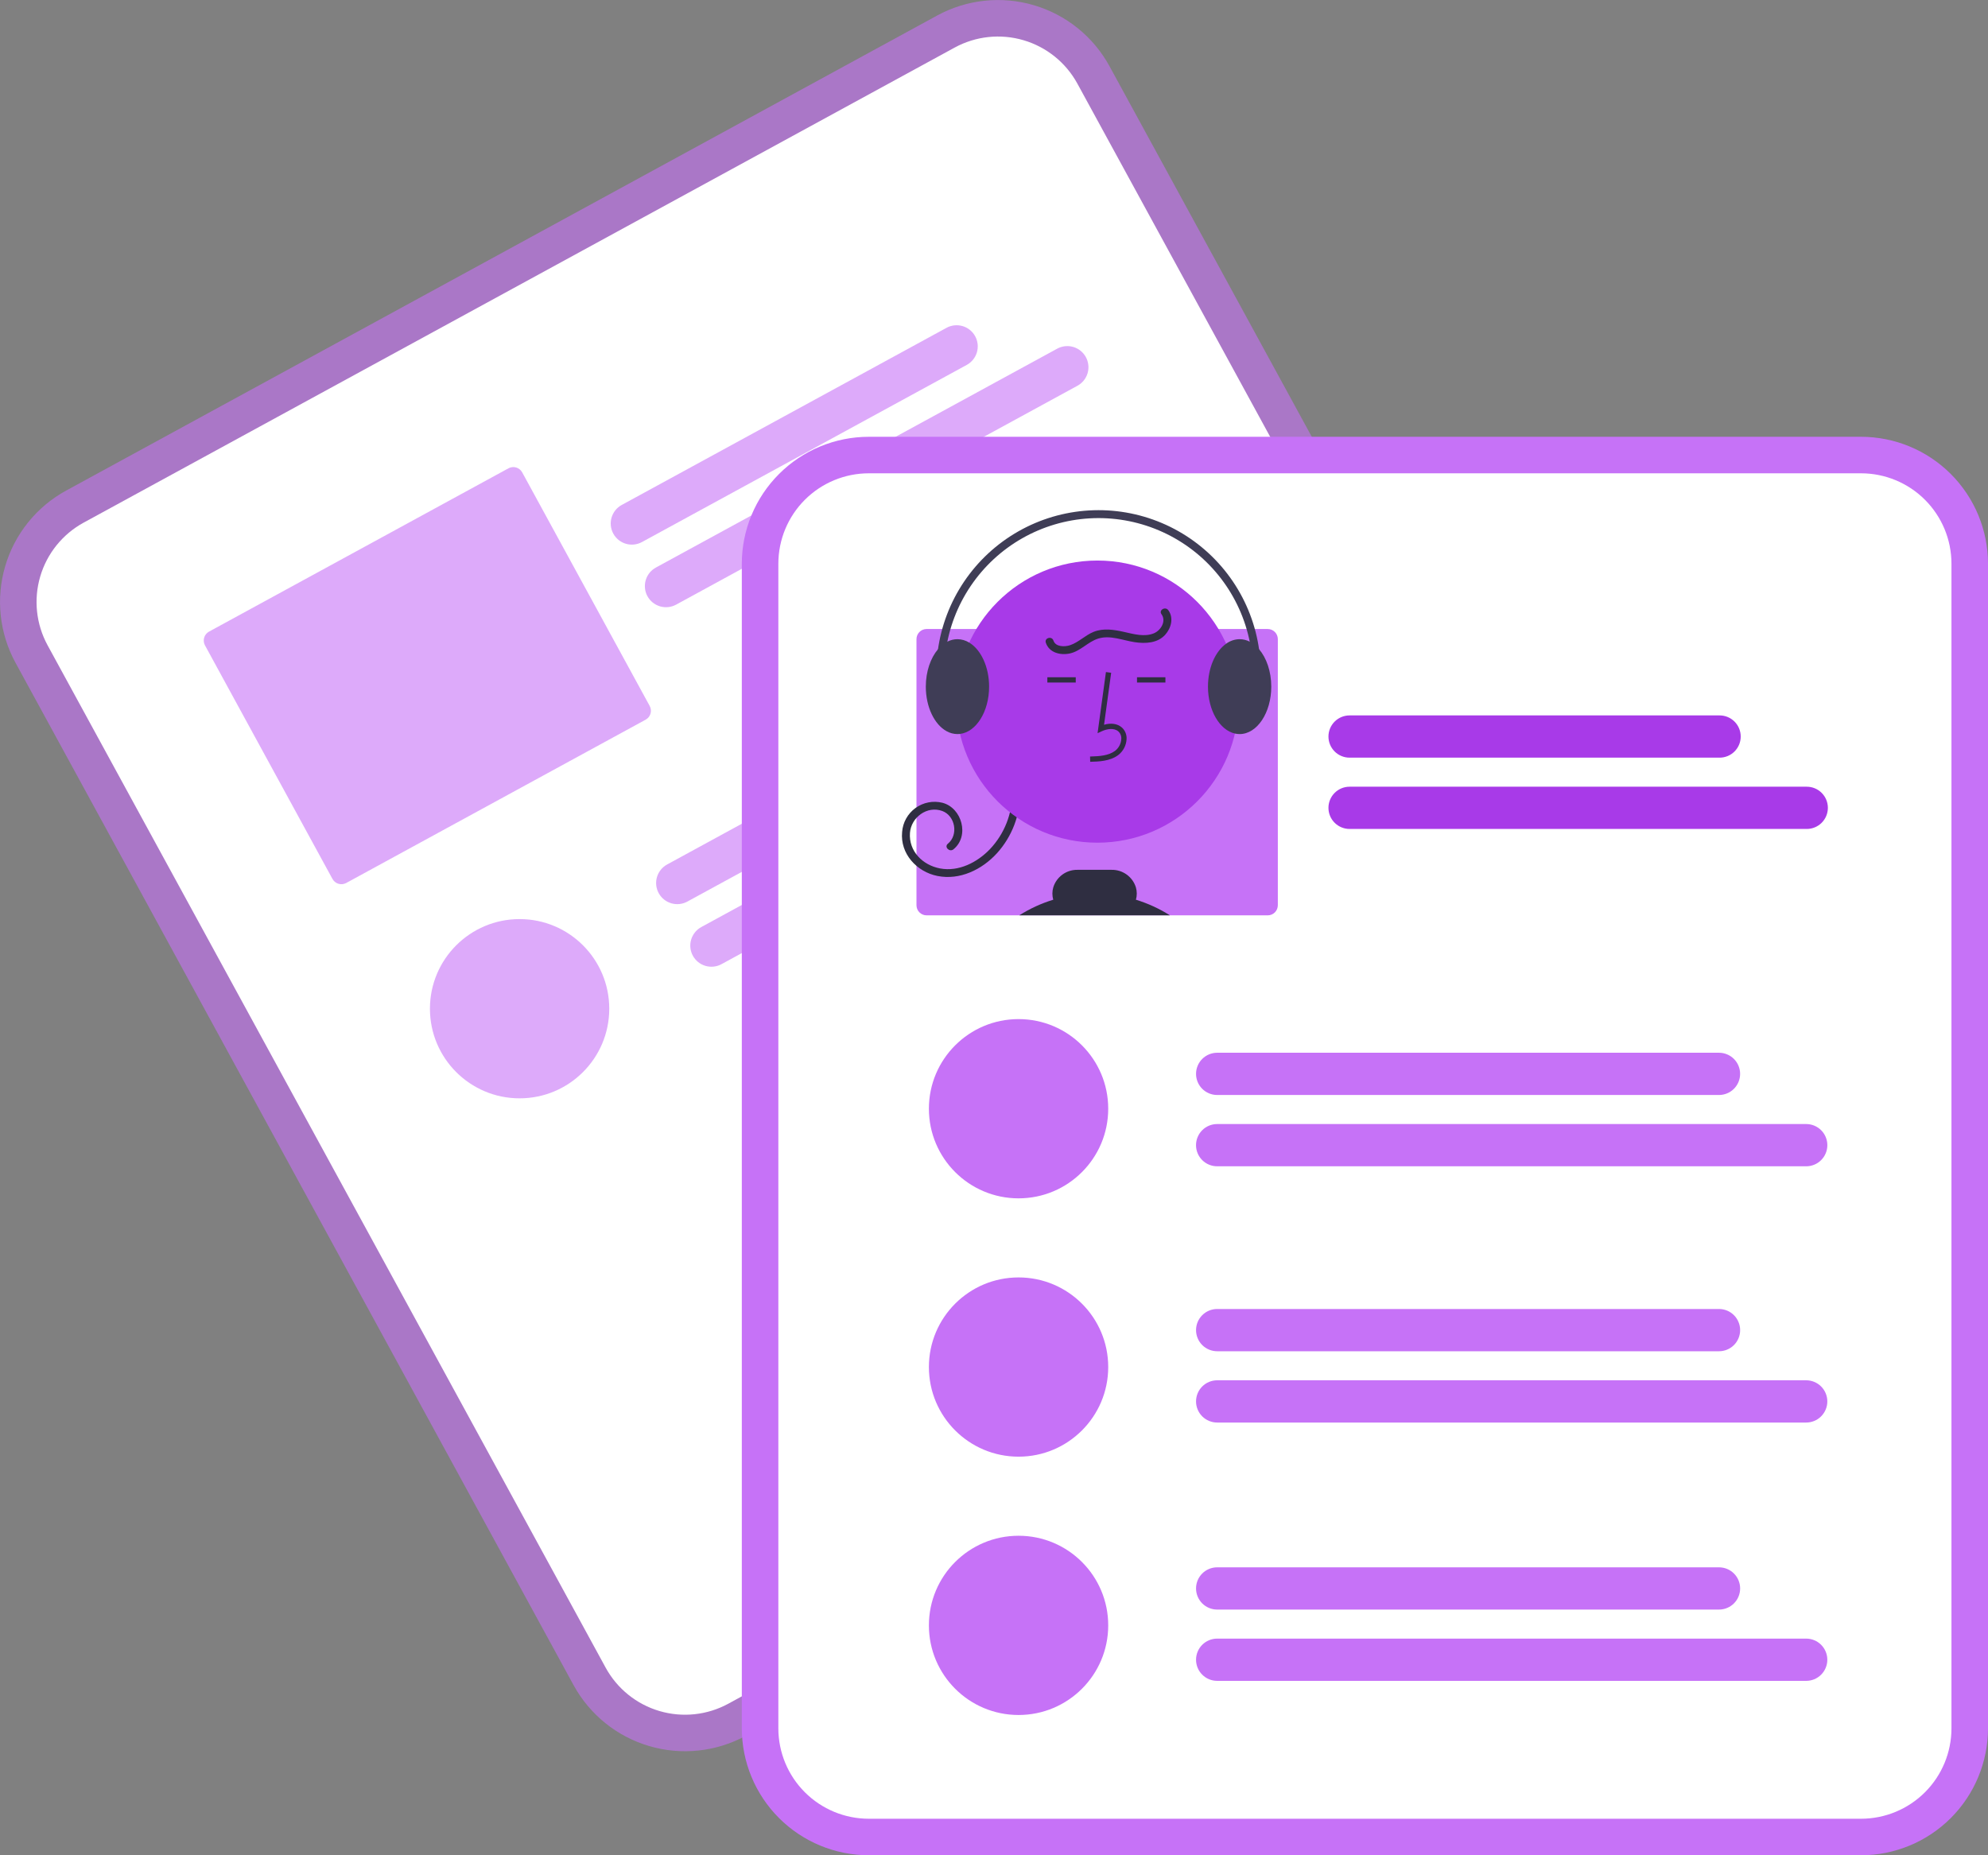 <svg width="435" height="406" viewBox="0 0 435 406" fill="none" xmlns="http://www.w3.org/2000/svg">
<rect x="0" y="0" width="435" height="406" fill="#808080" stroke="none"/>
<g clip-path="url(#clip0)">
<path d="M205.08 3.388L191.769 10.648L27.775 100.1L14.464 107.36C8.005 110.893 3.212 116.842 1.136 123.903C-0.941 130.965 -0.131 138.561 3.388 145.026L125.51 368.78C129.044 375.237 134.995 380.029 142.059 382.105C149.122 384.181 156.721 383.371 163.187 379.853L163.222 379.834L353.768 275.899L353.803 275.881C360.262 272.348 365.055 266.399 367.132 259.337C369.208 252.276 368.398 244.68 364.879 238.215L242.757 14.46C239.223 8.004 233.272 3.211 226.209 1.136C219.145 -0.94 211.547 -0.13 205.08 3.388Z" fill="#C672F7" fill-opacity="0.6"/>
<path d="M208.909 10.402L193.143 19.002L34.059 105.776L18.294 114.375C13.694 116.891 10.28 121.127 8.802 126.156C7.323 131.184 7.9 136.594 10.406 141.198L132.528 364.952C135.044 369.55 139.282 372.963 144.312 374.441C149.342 375.919 154.754 375.343 159.359 372.837L159.393 372.819L349.94 268.884L349.974 268.865C354.574 266.349 357.987 262.112 359.466 257.084C360.945 252.056 360.368 246.646 357.862 242.042L235.74 18.288C233.223 13.69 228.985 10.277 223.955 8.799C218.926 7.321 213.514 7.897 208.909 10.402Z" fill="white"/>
<path d="M211.538 79.856L140.471 118.62C139.394 119.207 138.129 119.343 136.952 118.997C135.775 118.651 134.784 117.852 134.197 116.776C133.609 115.7 133.474 114.434 133.82 113.258C134.165 112.081 134.965 111.091 136.041 110.503L207.108 71.74C208.184 71.152 209.45 71.017 210.627 71.363C211.804 71.708 212.795 72.507 213.382 73.584C213.97 74.66 214.105 75.925 213.759 77.102C213.413 78.278 212.614 79.269 211.538 79.856H211.538Z" fill="#C672F7" fill-opacity="0.6"/>
<path d="M235.757 84.418L147.946 132.316C146.869 132.903 145.603 133.039 144.427 132.693C143.25 132.347 142.259 131.548 141.671 130.472C141.084 129.396 140.948 128.13 141.294 126.954C141.64 125.778 142.439 124.787 143.516 124.2L231.327 76.302C231.86 76.011 232.446 75.829 233.049 75.764C233.653 75.699 234.264 75.754 234.846 75.925C235.429 76.096 235.972 76.381 236.445 76.762C236.918 77.143 237.311 77.613 237.602 78.146C237.892 78.679 238.075 79.264 238.14 79.868C238.205 80.471 238.15 81.082 237.979 81.664C237.807 82.247 237.523 82.79 237.142 83.262C236.761 83.735 236.29 84.128 235.757 84.418H235.757Z" fill="#C672F7" fill-opacity="0.6"/>
<path d="M111.255 102.484L45.735 138.222C45.22 138.503 44.837 138.978 44.671 139.542C44.505 140.105 44.57 140.711 44.852 141.227L72.751 192.346C73.033 192.861 73.508 193.244 74.072 193.41C74.635 193.575 75.242 193.51 75.758 193.229L141.277 157.491C141.793 157.21 142.175 156.735 142.341 156.171C142.507 155.608 142.442 155.002 142.161 154.486L114.261 103.367C113.979 102.852 113.504 102.469 112.941 102.303C112.377 102.138 111.77 102.203 111.255 102.484Z" fill="#C672F7" fill-opacity="0.6"/>
<path d="M246.799 144.717L150.406 197.295C149.873 197.586 149.287 197.769 148.684 197.834C148.08 197.898 147.469 197.844 146.886 197.672C146.304 197.501 145.761 197.217 145.288 196.836C144.815 196.455 144.422 195.984 144.131 195.451C143.84 194.918 143.657 194.333 143.593 193.73C143.528 193.126 143.583 192.516 143.754 191.933C143.925 191.351 144.21 190.808 144.591 190.335C144.972 189.863 145.443 189.47 145.976 189.179L242.369 136.601C243.445 136.014 244.711 135.878 245.888 136.224C247.064 136.569 248.056 137.368 248.643 138.445C249.23 139.521 249.366 140.786 249.02 141.963C248.674 143.139 247.875 144.13 246.798 144.717H246.799Z" fill="#C672F7" fill-opacity="0.6"/>
<path d="M271.019 149.28L157.881 210.992C156.805 211.579 155.539 211.714 154.362 211.369C153.185 211.023 152.194 210.224 151.607 209.148C151.02 208.071 150.884 206.806 151.23 205.63C151.576 204.453 152.375 203.462 153.451 202.875L266.589 141.163C267.666 140.576 268.932 140.441 270.108 140.786C271.285 141.132 272.276 141.931 272.863 143.007C273.451 144.084 273.587 145.349 273.241 146.525C272.895 147.702 272.096 148.692 271.019 149.28H271.019Z" fill="#C672F7" fill-opacity="0.6"/>
<path d="M113.695 240.355C124.53 240.355 133.313 231.574 133.313 220.742C133.313 209.911 124.53 201.13 113.695 201.13C102.86 201.13 94.076 209.911 94.076 220.742C94.076 231.574 102.86 240.355 113.695 240.355Z" fill="#C672F7" fill-opacity="0.6"/>
<path d="M407.231 95.585H190.088C182.726 95.593 175.668 98.52 170.462 103.725C165.256 108.929 162.328 115.985 162.319 123.345V378.239C162.328 385.599 165.256 392.656 170.462 397.86C175.668 403.064 182.726 405.992 190.088 406H407.231C414.593 405.992 421.652 403.064 426.858 397.86C432.064 392.656 434.992 385.599 435 378.239V123.345C434.992 115.985 432.064 108.929 426.858 103.725C421.652 98.52 414.593 95.593 407.231 95.585Z" fill="#C672F7"/>
<path d="M407.232 103.576H190.088C184.846 103.582 179.819 105.667 176.112 109.373C172.405 113.079 170.319 118.104 170.313 123.345V378.239C170.319 383.481 172.405 388.505 176.112 392.212C179.819 395.918 184.846 398.002 190.088 398.008H407.232C412.474 398.002 417.501 395.918 421.208 392.212C424.915 388.505 427 383.481 427.006 378.239V123.345C427 118.104 424.915 113.079 421.208 109.373C417.501 105.667 412.474 103.582 407.232 103.576Z" fill="white"/>
<path d="M376.263 165.804H295.306C294.079 165.804 292.903 165.317 292.036 164.45C291.169 163.583 290.682 162.407 290.682 161.181C290.682 159.955 291.169 158.779 292.036 157.912C292.903 157.045 294.079 156.558 295.306 156.558H376.263C376.87 156.557 377.472 156.676 378.034 156.908C378.596 157.14 379.106 157.481 379.536 157.91C379.966 158.339 380.307 158.849 380.54 159.41C380.772 159.972 380.892 160.573 380.892 161.181C380.892 161.788 380.772 162.39 380.54 162.951C380.307 163.512 379.966 164.022 379.536 164.451C379.106 164.881 378.596 165.221 378.034 165.453C377.472 165.685 376.87 165.804 376.263 165.804Z" fill="#A83AE8"/>
<path d="M395.338 181.406H295.306C294.079 181.406 292.903 180.919 292.036 180.052C291.169 179.185 290.682 178.009 290.682 176.783C290.682 175.557 291.169 174.381 292.036 173.514C292.903 172.647 294.079 172.16 295.306 172.16H395.338C396.564 172.16 397.741 172.647 398.608 173.514C399.475 174.381 399.962 175.557 399.962 176.783C399.962 178.009 399.475 179.185 398.608 180.052C397.741 180.919 396.564 181.406 395.338 181.406Z" fill="#A83AE8"/>
<path d="M277.39 137.65H202.753C202.165 137.65 201.602 137.883 201.186 138.299C200.771 138.714 200.537 139.277 200.537 139.865V198.097C200.537 198.685 200.771 199.248 201.186 199.663C201.602 200.079 202.165 200.312 202.753 200.312H277.39C277.978 200.312 278.541 200.079 278.957 199.663C279.372 199.248 279.606 198.685 279.606 198.097V139.865C279.606 139.277 279.372 138.714 278.957 138.299C278.541 137.883 277.978 137.65 277.39 137.65Z" fill="#C672F7"/>
<path d="M223.226 173.408C223.257 178.324 221.444 183.074 218.146 186.72C214.882 190.3 210.024 192.675 205.121 191.692C200.606 190.788 196.937 186.843 197.395 182.071C197.471 181.037 197.772 180.033 198.276 179.127C198.78 178.221 199.475 177.437 200.314 176.827C201.153 176.218 202.114 175.799 203.132 175.599C204.149 175.399 205.197 175.424 206.204 175.671C210.493 176.783 212.202 182.963 208.628 185.863C207.771 186.559 206.539 185.342 207.404 184.639C209.767 182.722 209.037 178.527 206.185 177.475C202.865 176.251 199.348 178.885 199.109 182.278C198.826 186.301 201.909 189.331 205.689 190.044C209.779 190.816 213.834 188.723 216.605 185.835C219.781 182.481 221.534 178.027 221.495 173.408C221.503 173.184 221.597 172.972 221.759 172.816C221.92 172.66 222.136 172.573 222.361 172.573C222.585 172.573 222.801 172.66 222.962 172.816C223.124 172.972 223.218 173.184 223.226 173.408Z" fill="#2F2E41"/>
<path d="M240.13 184.41C257.185 184.41 271.011 170.588 271.011 153.537C271.011 136.487 257.185 122.665 240.13 122.665C223.074 122.665 209.248 136.487 209.248 153.537C209.248 170.588 223.074 184.41 240.13 184.41Z" fill="#A83AE8"/>
<path d="M238.55 166.71L238.518 165.556C240.664 165.497 242.557 165.362 243.98 164.323C244.383 164.012 244.714 163.618 244.951 163.167C245.188 162.716 245.326 162.22 245.354 161.711C245.379 161.401 245.332 161.088 245.216 160.799C245.101 160.509 244.92 160.25 244.688 160.042C243.744 159.244 242.225 159.502 241.118 160.01L240.163 160.448L241.994 147.07L243.137 147.227L241.58 158.606C243.084 158.164 244.479 158.354 245.433 159.161C245.8 159.48 246.088 159.881 246.274 160.33C246.46 160.78 246.54 161.266 246.507 161.752C246.473 162.435 246.29 163.103 245.971 163.708C245.652 164.313 245.205 164.841 244.66 165.255C242.833 166.59 240.458 166.657 238.55 166.71Z" fill="#2F2E41"/>
<path d="M255.007 148.208H248.792V149.362H255.007V148.208Z" fill="#2F2E41"/>
<path d="M235.388 148.208H229.173V149.362H235.388V148.208Z" fill="#2F2E41"/>
<path d="M223.023 200.312C225.338 198.844 227.84 197.693 230.461 196.892C230.211 196.003 230.215 195.061 230.473 194.175C230.821 193.054 231.522 192.077 232.471 191.387C233.421 190.698 234.568 190.334 235.741 190.35H243.265C244.441 190.335 245.589 190.7 246.541 191.39C247.492 192.08 248.195 193.059 248.545 194.18C248.803 195.065 248.807 196.005 248.556 196.892C251.178 197.695 253.679 198.845 255.994 200.312H223.023Z" fill="#2F2E41"/>
<path d="M275.503 142.08C274.94 141.399 274.248 140.836 273.466 140.424C272.78 140.066 272.018 139.878 271.245 139.876C270.182 139.889 269.15 140.236 268.296 140.868C265.947 142.53 264.32 146.112 264.32 150.259C264.32 155.463 266.882 159.777 270.212 160.527C270.551 160.603 270.897 160.642 271.245 160.643C275.059 160.643 278.169 155.988 278.169 150.259C278.169 146.937 277.124 143.978 275.503 142.08Z" fill="#3F3D56"/>
<path d="M212.078 140.62H212.072C211.301 140.142 210.412 139.884 209.504 139.876C208.731 139.878 207.969 140.066 207.283 140.424C206.501 140.836 205.809 141.399 205.246 142.08L205.24 142.086C203.625 143.983 202.58 146.943 202.58 150.259C202.58 154.736 204.473 158.555 207.127 160.014C207.854 160.421 208.671 160.637 209.504 160.643C209.689 160.643 209.874 160.631 210.058 160.608H210.064C213.618 160.181 216.429 155.705 216.429 150.259C216.429 145.898 214.623 142.155 212.078 140.62Z" fill="#3F3D56"/>
<path d="M207.56 159.021C207.697 159.021 207.832 158.988 207.955 158.926C208.077 158.863 208.182 158.772 208.263 158.66C208.343 158.549 208.395 158.42 208.416 158.284C208.436 158.148 208.424 158.009 208.38 157.879C206.726 152.961 206.228 147.729 206.926 142.587C207.623 137.446 209.498 132.535 212.402 128.236C215.307 123.936 219.165 120.364 223.675 117.798C228.186 115.231 233.227 113.738 238.408 113.436C243.589 113.134 248.77 114.03 253.548 116.055C258.327 118.08 262.574 121.179 265.959 125.112C269.344 129.044 271.777 133.704 273.068 138.73C274.359 143.755 274.474 149.01 273.403 154.087C273.355 154.311 273.399 154.545 273.524 154.738C273.65 154.93 273.846 155.064 274.071 155.112C274.296 155.159 274.53 155.115 274.722 154.99C274.914 154.865 275.049 154.668 275.096 154.444C276.223 149.106 276.103 143.581 274.746 138.297C273.39 133.013 270.832 128.114 267.273 123.979C263.714 119.844 259.249 116.585 254.225 114.456C249.201 112.327 243.754 111.385 238.306 111.703C232.859 112.02 227.558 113.59 222.816 116.289C218.074 118.988 214.018 122.744 210.965 127.264C207.911 131.785 205.941 136.949 205.208 142.355C204.475 147.76 204.999 153.262 206.74 158.432C206.797 158.604 206.908 158.753 207.055 158.859C207.202 158.964 207.379 159.021 207.56 159.021Z" fill="#3F3D56"/>
<path d="M255.643 133.535C256.866 135.204 256.263 137.452 254.975 138.891C253.298 140.763 250.625 140.881 248.303 140.534C245.698 140.144 242.935 138.924 240.298 139.746C238.051 140.447 236.447 142.485 234.112 142.997C232.041 143.451 229.565 142.85 228.839 140.643C228.49 139.583 230.161 139.128 230.508 140.183C230.978 141.611 233.006 141.582 234.167 141.187C236.029 140.553 237.464 139.012 239.294 138.275C241.452 137.407 243.793 137.799 245.989 138.294C248.06 138.76 250.443 139.451 252.505 138.58C254.032 137.936 255.246 135.906 254.148 134.408C253.489 133.509 254.991 132.645 255.643 133.535Z" fill="#2F2E41"/>
<path d="M376.141 239.625H266.333C265.726 239.625 265.125 239.505 264.564 239.273C264.003 239.041 263.493 238.7 263.063 238.271C262.634 237.842 262.293 237.332 262.061 236.771C261.829 236.21 261.709 235.609 261.709 235.002C261.709 234.395 261.829 233.794 262.061 233.233C262.293 232.672 262.634 232.162 263.063 231.733C263.493 231.304 264.003 230.963 264.564 230.731C265.125 230.499 265.726 230.379 266.333 230.379H376.141C377.367 230.38 378.541 230.868 379.408 231.735C380.274 232.602 380.76 233.777 380.76 235.002C380.76 236.227 380.274 237.402 379.408 238.269C378.541 239.136 377.367 239.623 376.141 239.625Z" fill="#C672F7"/>
<path d="M395.216 255.227H266.334C265.726 255.228 265.124 255.109 264.562 254.877C264.001 254.645 263.49 254.304 263.06 253.875C262.63 253.446 262.289 252.936 262.057 252.374C261.824 251.813 261.704 251.212 261.704 250.604C261.704 249.997 261.824 249.395 262.057 248.834C262.289 248.273 262.63 247.763 263.06 247.334C263.49 246.904 264.001 246.564 264.562 246.332C265.124 246.1 265.726 245.981 266.334 245.981H395.216C395.824 245.981 396.426 246.1 396.988 246.332C397.549 246.564 398.06 246.904 398.49 247.334C398.92 247.763 399.261 248.273 399.493 248.834C399.726 249.395 399.846 249.997 399.846 250.604C399.846 251.212 399.726 251.813 399.493 252.374C399.261 252.936 398.92 253.446 398.49 253.875C398.06 254.304 397.549 254.645 396.988 254.877C396.426 255.109 395.824 255.228 395.216 255.227Z" fill="#C672F7"/>
<path d="M376.141 295.702H266.333C265.107 295.702 263.931 295.215 263.063 294.348C262.196 293.481 261.709 292.305 261.709 291.079C261.709 289.853 262.196 288.677 263.063 287.81C263.931 286.943 265.107 286.456 266.333 286.456H376.141C377.367 286.456 378.544 286.943 379.411 287.81C380.278 288.677 380.765 289.853 380.765 291.079C380.765 292.305 380.278 293.481 379.411 294.348C378.544 295.215 377.367 295.702 376.141 295.702Z" fill="#C672F7"/>
<path d="M395.216 311.304H266.333C265.107 311.304 263.931 310.817 263.063 309.95C262.196 309.083 261.709 307.907 261.709 306.681C261.709 305.455 262.196 304.279 263.063 303.412C263.931 302.545 265.107 302.058 266.333 302.058H395.216C396.443 302.058 397.619 302.545 398.486 303.412C399.353 304.279 399.841 305.455 399.841 306.681C399.841 307.907 399.353 309.083 398.486 309.95C397.619 310.817 396.443 311.304 395.216 311.304Z" fill="#C672F7"/>
<path d="M222.874 262.242C233.709 262.242 242.492 253.461 242.492 242.629C242.492 231.798 233.709 223.017 222.874 223.017C212.038 223.017 203.255 231.798 203.255 242.629C203.255 253.461 212.038 262.242 222.874 262.242Z" fill="#C672F7"/>
<path d="M222.874 318.773C233.709 318.773 242.492 309.992 242.492 299.16C242.492 288.329 233.709 279.548 222.874 279.548C212.038 279.548 203.255 288.329 203.255 299.16C203.255 309.992 212.038 318.773 222.874 318.773Z" fill="#C672F7"/>
<path d="M376.141 352.233H266.333C265.107 352.233 263.931 351.746 263.063 350.879C262.196 350.012 261.709 348.836 261.709 347.61C261.709 346.384 262.196 345.208 263.063 344.341C263.931 343.474 265.107 342.987 266.333 342.987H376.141C377.367 342.987 378.544 343.474 379.411 344.341C380.278 345.208 380.765 346.384 380.765 347.61C380.765 348.836 380.278 350.012 379.411 350.879C378.544 351.746 377.367 352.233 376.141 352.233Z" fill="#C672F7"/>
<path d="M395.216 367.835H266.333C265.107 367.835 263.931 367.348 263.063 366.481C262.196 365.614 261.709 364.438 261.709 363.212C261.709 361.986 262.196 360.81 263.063 359.943C263.931 359.076 265.107 358.589 266.333 358.589H395.216C396.443 358.589 397.619 359.076 398.486 359.943C399.353 360.81 399.841 361.986 399.841 363.212C399.841 364.438 399.353 365.614 398.486 366.481C397.619 367.348 396.443 367.835 395.216 367.835Z" fill="#C672F7"/>
<path d="M222.874 375.304C233.709 375.304 242.492 366.523 242.492 355.691C242.492 344.859 233.709 336.078 222.874 336.078C212.038 336.078 203.255 344.859 203.255 355.691C203.255 366.523 212.038 375.304 222.874 375.304Z" fill="#C672F7"/>
</g>
<defs>
<clipPath id="clip0">
<rect width="435" height="406" fill="white"/>
</clipPath>
</defs>
</svg>
